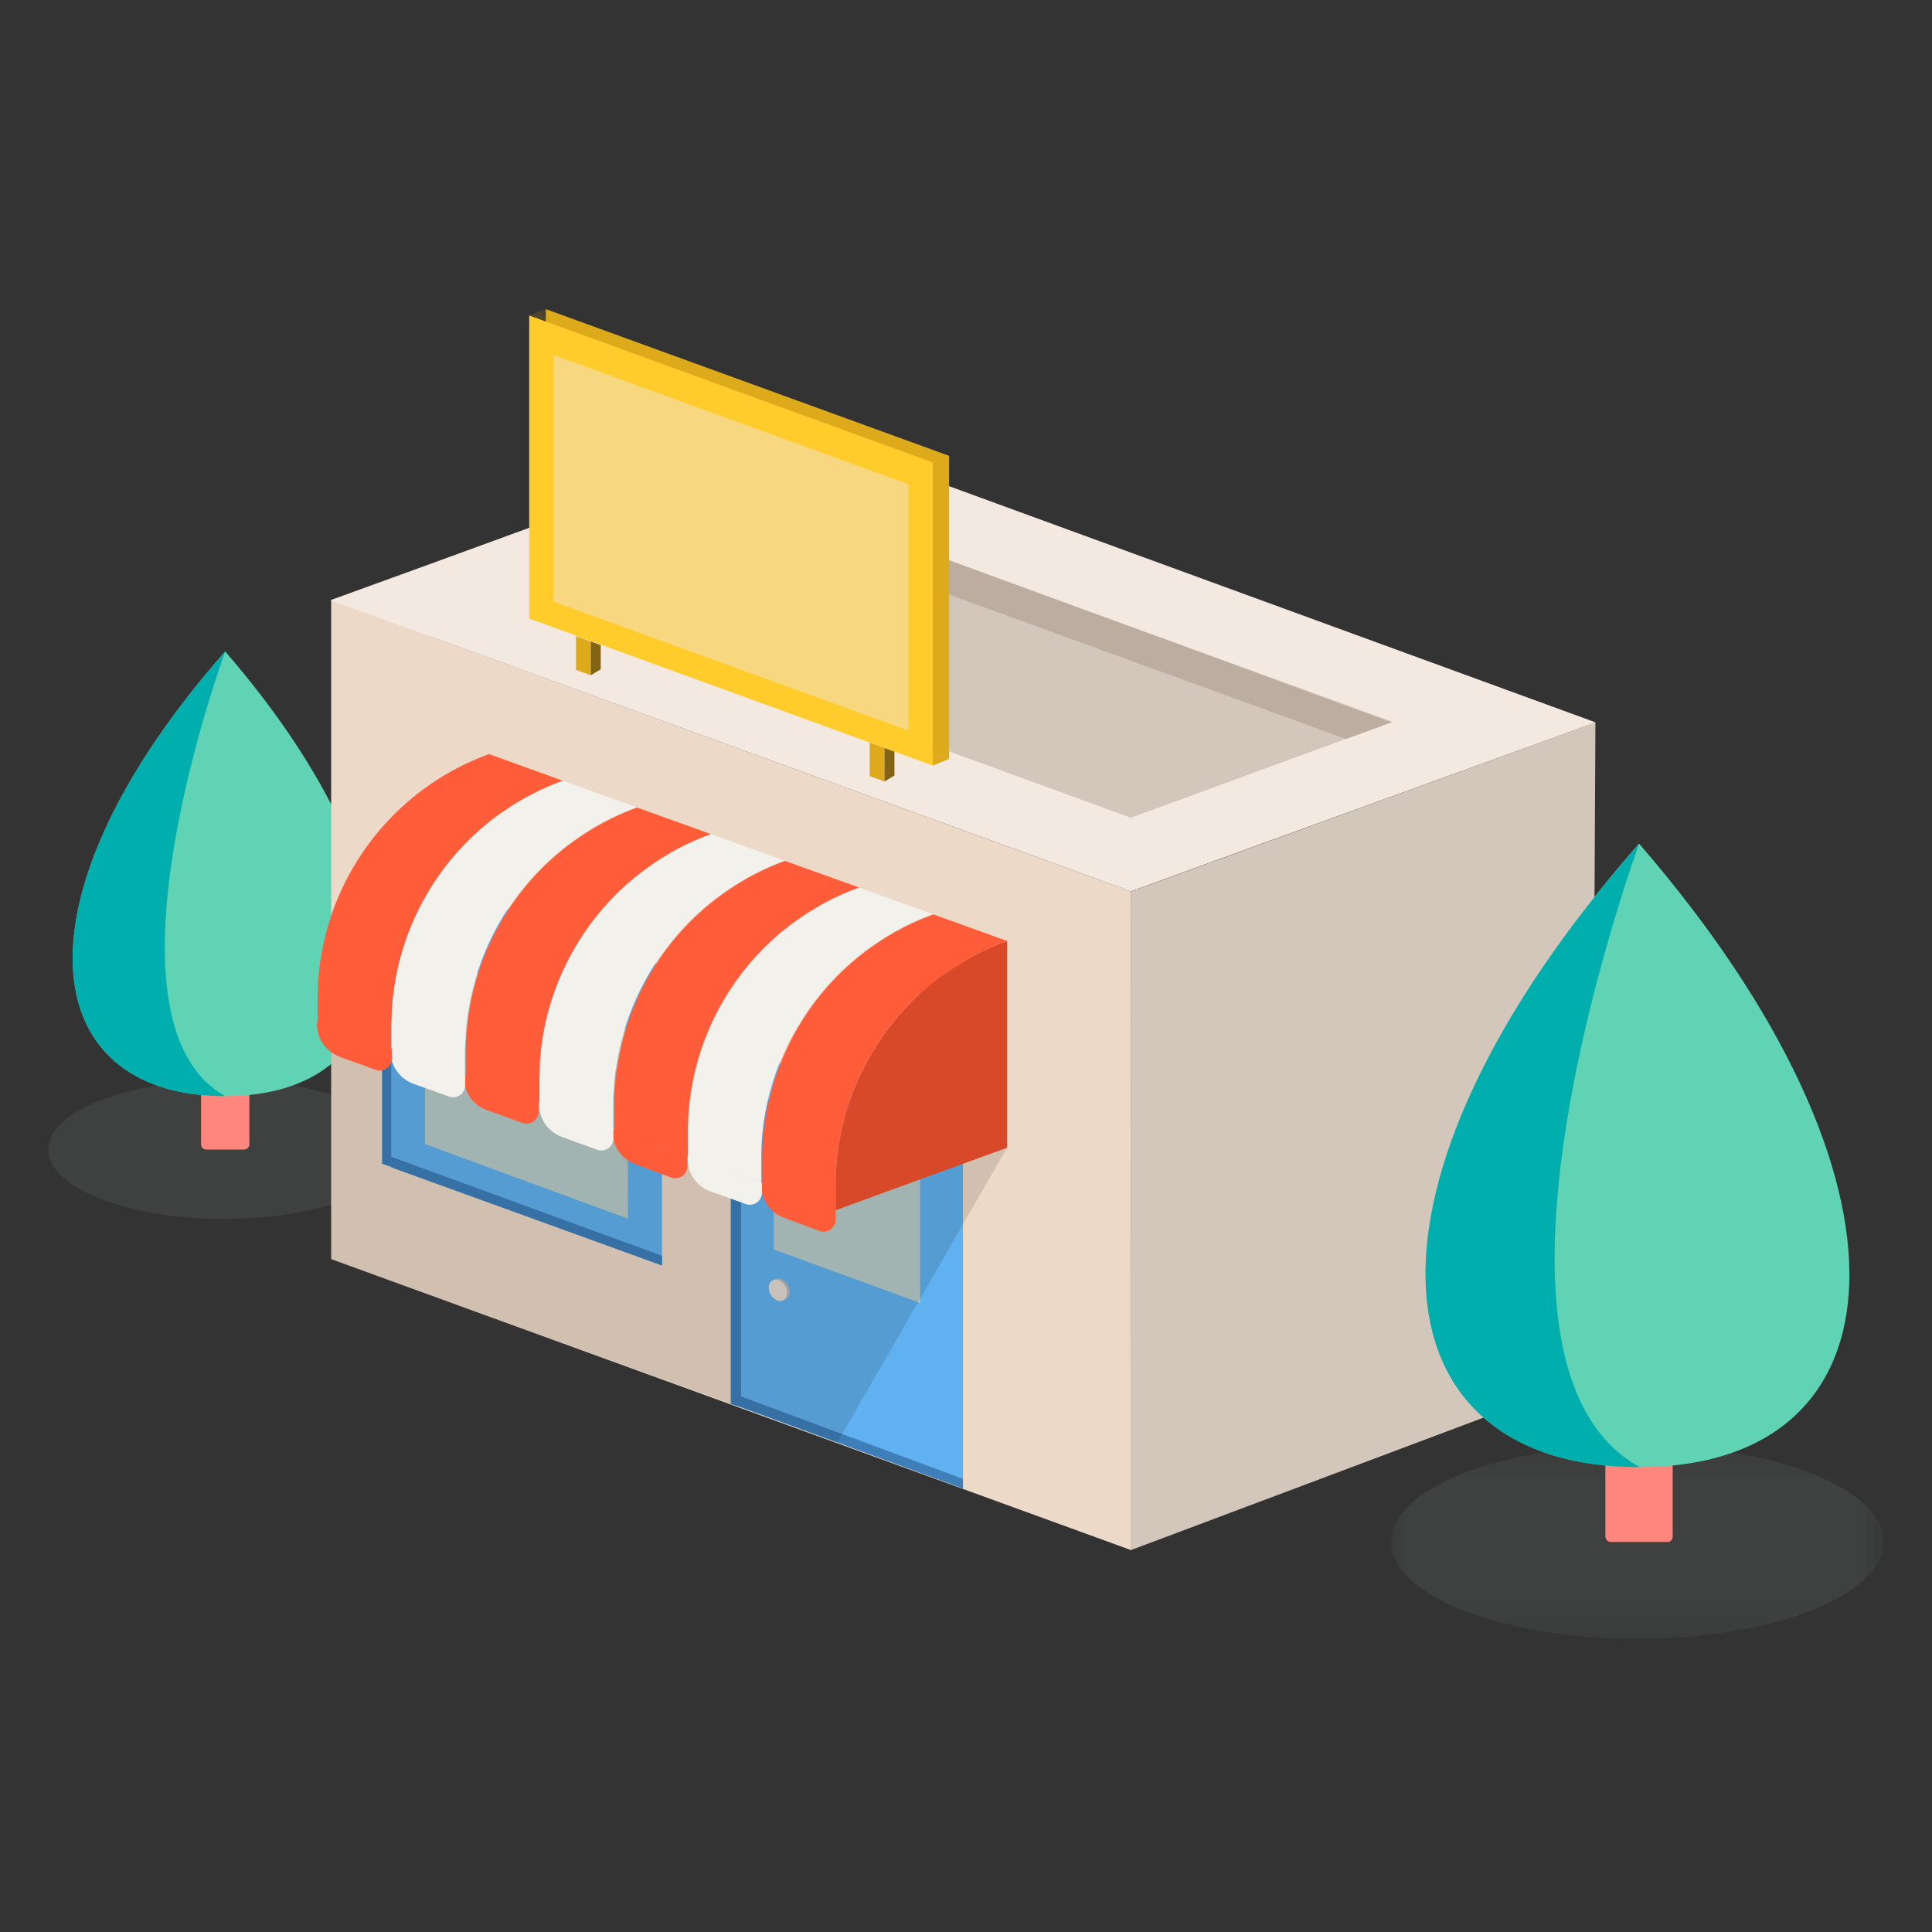 <svg xmlns="http://www.w3.org/2000/svg" xmlns:xlink="http://www.w3.org/1999/xlink" width="64" height="64"><rect width="100%" height="100%" fill="#333333" stroke="none"/><defs><path id="a" d="M0 .29h16.32v6.43H.01z"/><path id="c" d="M.25.1H.8v.42H.25z"/></defs><g fill="none" fill-rule="evenodd"><path d="M0 0h64v64H0z"/><path fill="#9D9FA3" fill-opacity=".12" d="M1.6 38.08c0 1.27 2.6 2.3 5.82 2.3 3.21 0 5.82-1.03 5.82-2.3 0-1.26-2.6-2.3-5.82-2.3-3.21 0-5.82 1.04-5.82 2.3"/><path fill="#FF867C" d="M6.84 38.08h1.24c.1 0 .18-.08.18-.17v-3.19a.18.18 0 0 0-.18-.18H6.84a.18.18 0 0 0-.18.18v3.19c0 .1.08.17.18.17"/><path fill="#60D3B5" d="M7.46 21.58c6.93 8.01 6.32 14.73 0 14.73s-7.14-6.62 0-14.73"/><path fill="#00AFAD" d="M7.46 36.31c-6.32 0-7.14-6.62 0-14.73 0 0-4.5 12.22 0 14.73"/><path fill="#D3C6BA" d="m37.47 29.53 15.38-5.6-.11 21.68-15.28 5.74z"/><path fill="#EDD9C8" d="M37.47 29.53v21.82l-26.5-9.64V19.88z"/><path fill="#D3C6BA" d="m26.34 14.28 26.5 9.65-15.38 5.6-26.5-9.65z"/><path fill="#F4E9E1" d="m37.46 27.09 8.67-3.18-19.76-7.19-8.66 3.15 19.75 7.22zm-26.5-7.21 3.4-1.23 11.93-4.37.02.01.08-.03 26.46 9.67L40.8 28.3l-3.34 1.22-3.34-1.22-19.8-7.2h-.03l-3.34-1.21.03-.01-.03-.01z"/><path fill="#BCADA0" d="m46.09 23.93-1.5.55-18.22-6.63V16.7zM26.37 16.7v1.15l-7.12 2.59-1.62-.56z"/><path fill="#D74928" d="m33.36 33.09-2.44-.89-5.68 8.92 2.44.89z"/><path fill="#60B1EF" d="M31.9 37.47V49.3l-7.69-2.8V34.63z"/><path fill="#3E7FBA" d="M24.21 36.55v9.96l.34.1V36.7z"/><path fill="#B6CCCA" d="M30.48 37.85v5.31l-4.85-1.77v-5.33z"/><g transform="translate(46.08 47.57)"><mask id="b" fill="#fff"><use xlink:href="#a"/></mask><path fill="#9D9FA3" fill-opacity=".12" d="M0 3.5c0 1.78 3.66 3.22 8.16 3.22s8.16-1.44 8.16-3.22C16.32 1.73 12.67.3 8.16.3S.01 1.73.01 3.5" mask="url(#b)"/></g><path fill="#FF867C" d="M53.36 51.08h1.88c.1 0 .17-.08.17-.18v-4.6a.18.18 0 0 0-.17-.19h-1.88a.18.18 0 0 0-.18.18v4.6c0 .1.08.19.18.19"/><path fill="#60D3B5" d="M54.3 27.95c9.71 11.23 8.85 20.65 0 20.65s-10-9.28 0-20.66"/><path fill="#00AFAD" d="M54.3 48.6c-8.86 0-10-9.28 0-20.65 0 0-6.3 17.13 0 20.64"/><path fill="#DDAA1B" d="M31.44 15.1v10.04l-13.36-4.86V10.24z"/><path fill="#FFCC2B" d="M30.9 15.32v10.04l-13.37-4.87V10.45z"/><path fill="#F7D881" d="M30.09 16.04v8.16l-11.75-4.27v-8.17z"/><g transform="translate(17.28 10.13)"><mask id="d" fill="#fff"><use xlink:href="#c"/></mask><path fill="#DDAA1B" d="M.25.32.8.1v.4z" mask="url(#d)"/></g><path fill="#DDAA1B" d="m31.44 25.14-.54-.2v.42zm-2.14-.36v1.11l-.49-.18V24.6z"/><path fill="#846414" d="M29.63 24.9v.79l-.33.2v-1.11z"/><path fill="#DDAA1B" d="M19.57 21.25v1.12l-.49-.18v-1.12z"/><path fill="#846414" d="M19.9 21.37v.8l-.33.2v-1.12z"/><path fill="#3E7FBA" d="m24.55 46.61 7.35 2.7v-.32l-7.35-2.73z"/><path fill="#60B1EF" d="M21.93 32v9.92l-9.27-3.37V28.6z"/><path fill="#3E7FBA" d="M12.66 28.6v9.95l.3.1v-9.92z"/><path fill="#B6CCCA" d="M20.8 34.12v6.25l-6.72-2.47v-6.28z"/><path fill="#3E7FBA" d="m12.96 38.67 8.97 3.25v-.32l-8.97-3.28z"/><path fill="#B5B8B9" d="M26.15 42.86c-.03.18-.19.26-.35.17a.47.47 0 0 1-.24-.47c.03-.18.2-.25.36-.17a.47.47 0 0 1 .23.47"/><path fill="#E3DCD3" d="M26.06 42.9c-.03.17-.19.25-.35.16a.47.47 0 0 1-.24-.47c.03-.17.2-.25.36-.17.16.08.27.3.23.47"/><path fill="#000" d="m33.36 38.02-5.62 9.76-16.78-6.07v-8.17z" opacity=".12"/><path fill="#D74928" d="M33.36 31.17a8.63 8.63 0 0 0-5.68 8.1v.82l5.68-2.07v-6.85z"/><path fill="#FF5D3A" d="m30.92 30.29 2.44.88c-.41.15-.8.33-1.19.54l-.04.02-.2.12-.1.06-.17.1-.13.09a11.69 11.69 0 0 0-.4.28 8.5 8.5 0 0 0-.16.13l-.05.03a8.63 8.63 0 0 0-3.24 6.74v.8l-2.43-.87v-.81a8.63 8.63 0 0 1 5.67-8.11"/><path fill="#F3F1EB" d="m28.45 29.4 2.45.88c-.42.15-.81.33-1.2.54l-.04.02-.2.12-.1.06-.16.1-.14.1a11.69 11.69 0 0 0-.4.27 8.5 8.5 0 0 0-.16.13l-.04.03a8.63 8.63 0 0 0-3.23 6.23v.03a8.55 8.55 0 0 0-.01.48v.8l-2.44-.87v-.8a8.63 8.63 0 0 1 5.67-8.12"/><path fill="#FF5D3A" d="m26.01 28.52 2.45.88c-.42.15-.82.33-1.2.54l-.04.02-.2.12-.1.06-.17.1-.13.09a11.69 11.69 0 0 0-.4.28 8.5 8.5 0 0 0-.16.13l-.05.03A8.63 8.63 0 0 0 22.8 37v.03a8.53 8.53 0 0 0-.01.48v.8l-2.44-.87v-.81A8.63 8.63 0 0 1 26 28.52"/><path fill="#F3F1EB" d="m23.55 27.63 2.44.88a8.66 8.66 0 0 0-1.2.54l-.03.02a7.42 7.42 0 0 0-.3.18l-.17.1-.14.1a8.5 8.5 0 0 0-.56.4l-.04.03a8.63 8.63 0 0 0-3.22 6.23v.03c-.02.16-.02.32-.02.48v.81l-2.44-.88v-.8a8.63 8.63 0 0 1 5.68-8.12"/><path fill="#FF5D3A" d="m21.1 26.75 2.45.88c-.42.15-.81.33-1.2.54l-.04.02-.2.12-.1.06-.16.1-.14.09a11.69 11.69 0 0 0-.39.28 8.5 8.5 0 0 0-.17.13l-.04.03a8.63 8.63 0 0 0-3.23 6.23v.03l-.01.48v.8l-2.44-.87v-.81a8.63 8.63 0 0 1 5.68-8.11"/><path fill="#F3F1EB" d="m18.64 25.86 2.44.88c-.41.15-.81.33-1.19.54l-.04.02-.21.12-.1.06-.16.1-.13.1a11.69 11.69 0 0 0-.4.27 8.5 8.5 0 0 0-.17.13l-.04.03a8.63 8.63 0 0 0-3.22 6.23v.03l-.02.48v.8l-2.44-.87v-.8a8.63 8.63 0 0 1 5.68-8.12"/><path fill="#FF5D3A" d="m16.2 24.98 2.44.88a8.66 8.66 0 0 0-1.19.54l-.04.02-.21.12-.1.06-.16.1-.13.09a8.5 8.5 0 0 0-.57.4l-.04.04a8.63 8.63 0 0 0-3.22 6.23v.03l-.02.48v.8l-2.44-.87v-.81a8.63 8.63 0 0 1 5.68-8.11m9.02 14.2v.1c0 .47.3.9.75 1.06l1.18.44a.4.4 0 0 0 .53-.38v-.33l-2.46-.89z"/><path fill="#F3F1EB" d="M22.78 38.3v.1c0 .47.3.9.74 1.06l1.2.43a.4.4 0 0 0 .52-.37v-.33l-2.46-.89z"/><path fill="#FF5D3A" d="M20.3 37.41v.1c0 .47.3.9.76 1.06l1.18.44a.4.4 0 0 0 .53-.38v-.33l-2.46-.89z"/><path fill="#F3F1EB" d="M17.86 36.5v.09c0 .48.3.9.75 1.07l1.18.43a.4.4 0 0 0 .53-.37v-.33l-2.46-.9z"/><path fill="#FF5D3A" d="M15.37 35.61v.1c0 .47.3.9.75 1.06l1.19.43a.4.4 0 0 0 .53-.37v-.33l-2.47-.89z"/><path fill="#F3F1EB" d="M12.94 34.74v.09c0 .48.3.9.75 1.07l1.2.43a.4.4 0 0 0 .52-.37v-.34l-2.47-.88z"/><path fill="#FF5D3A" d="M10.5 33.85v.09c0 .48.3.9.76 1.07l1.19.43a.4.4 0 0 0 .53-.37v-.33l-2.47-.9z"/></g></svg>